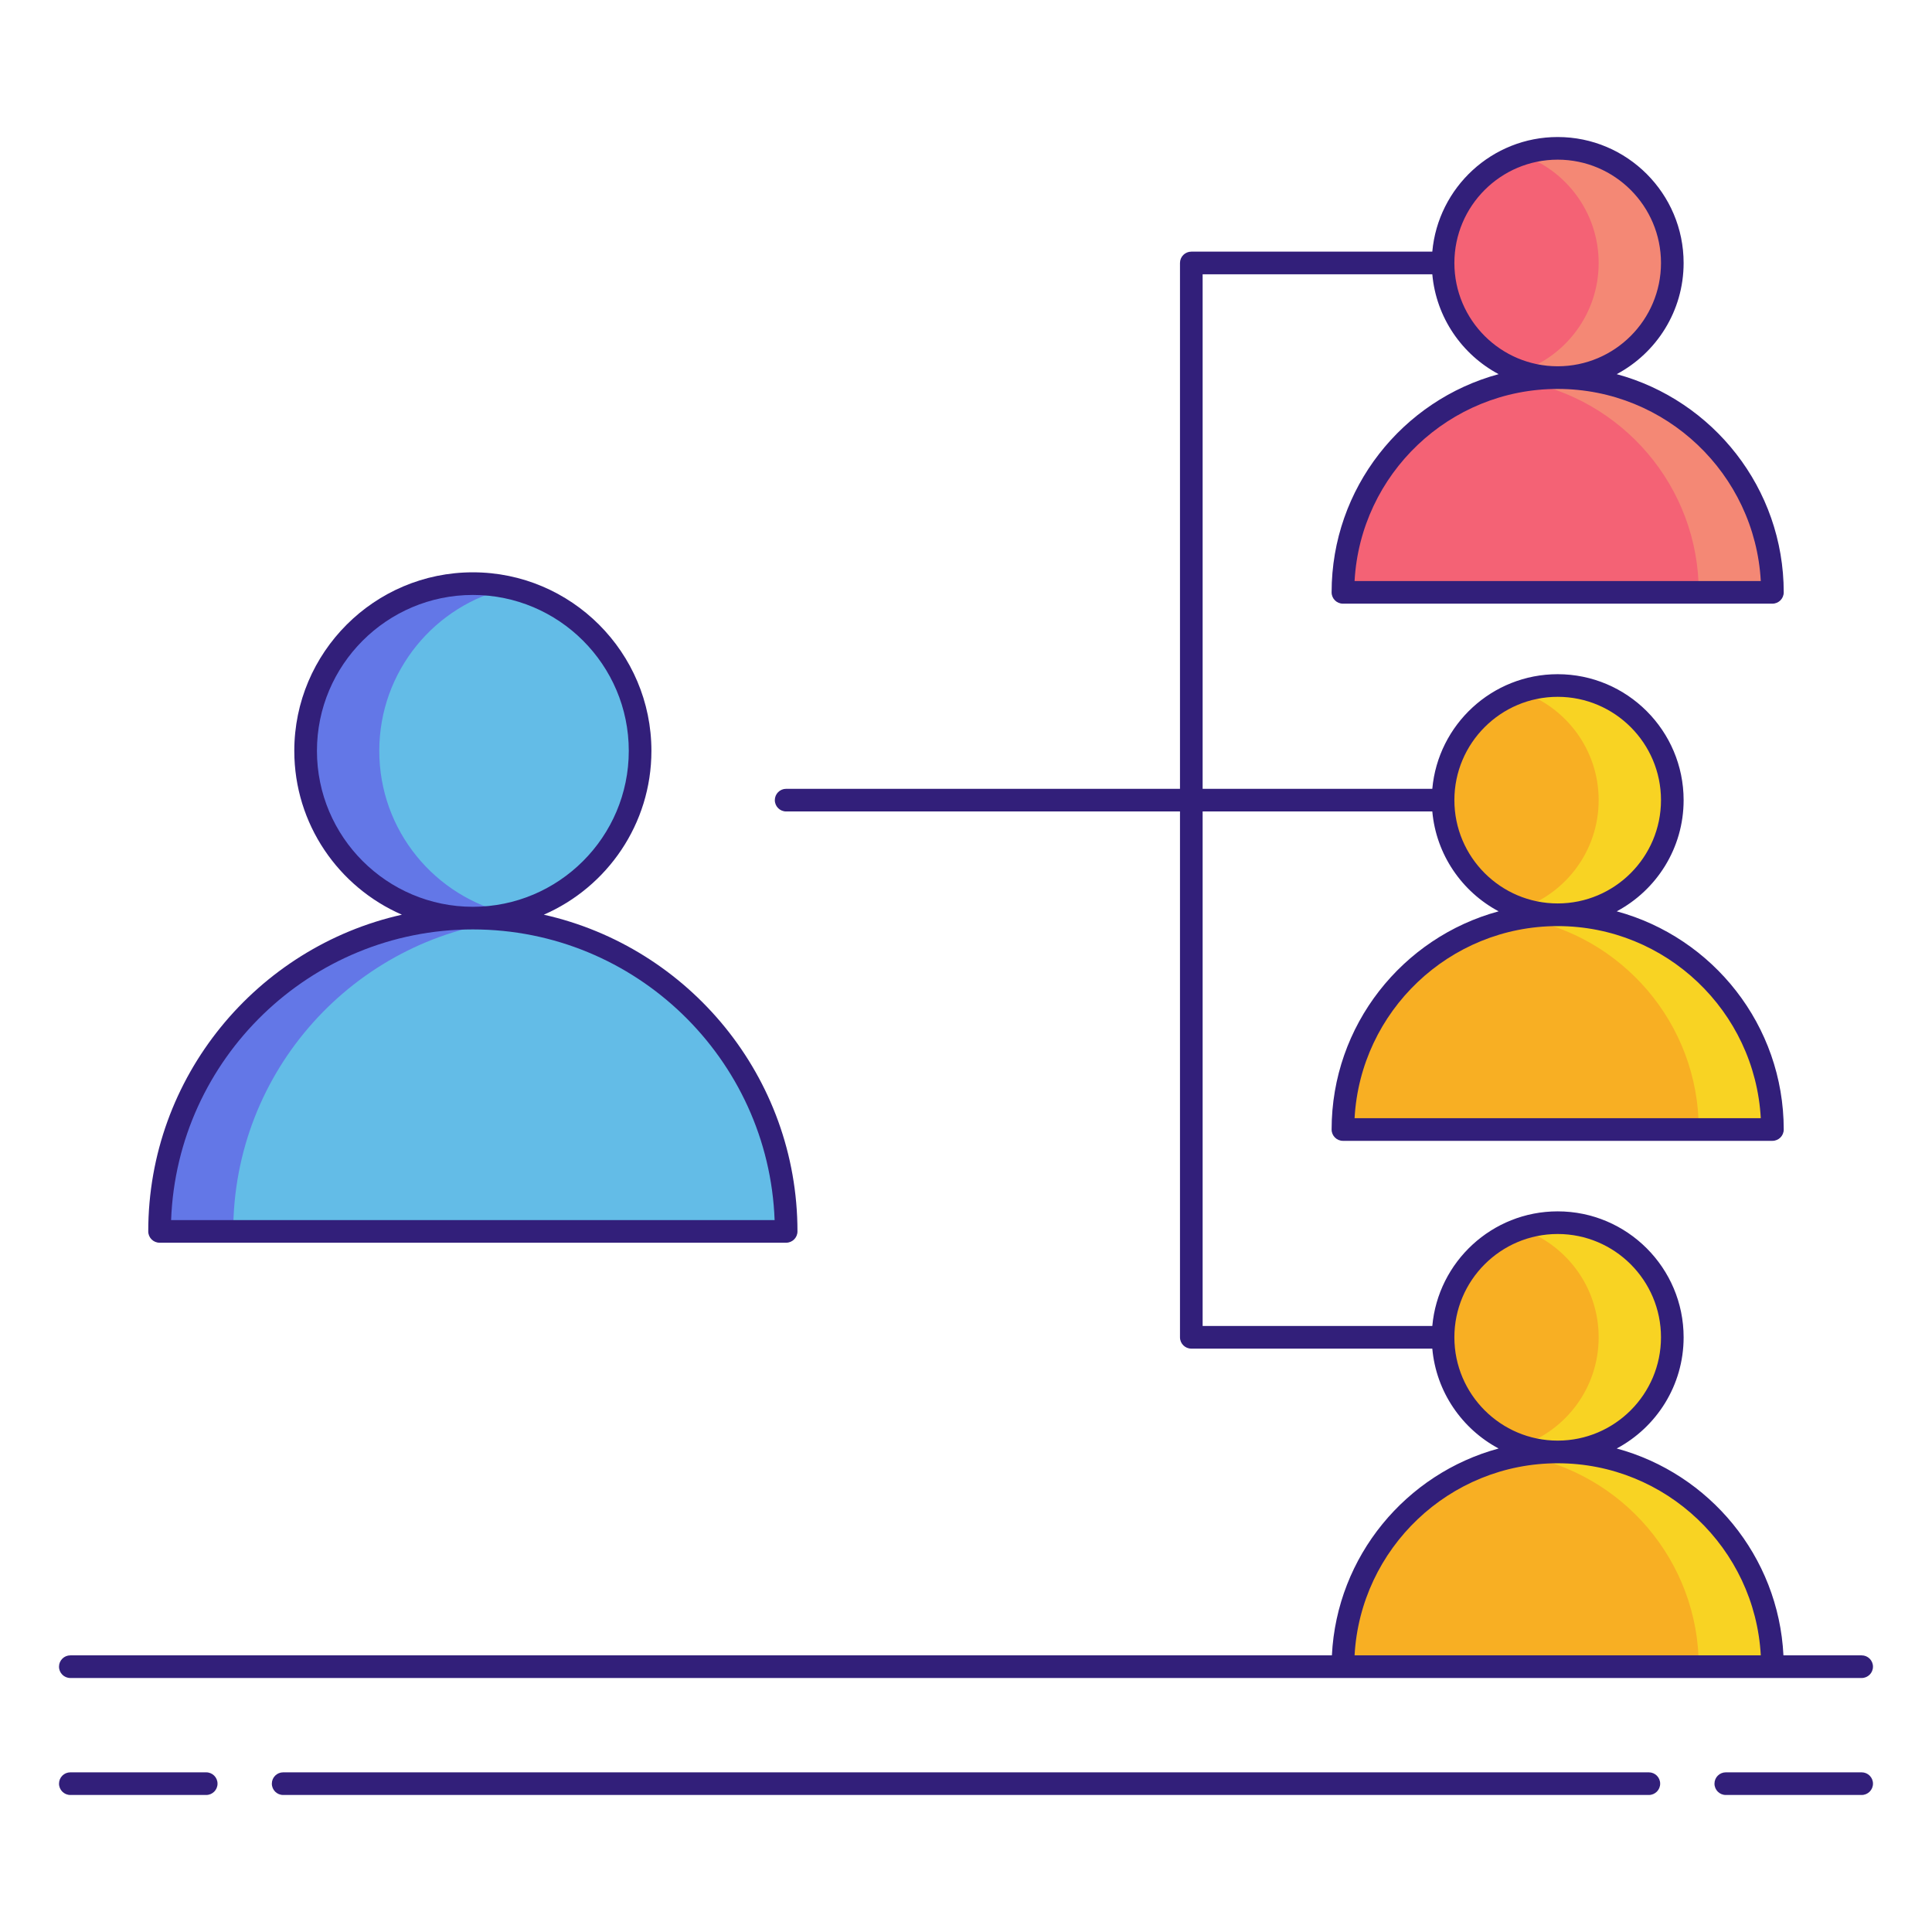 <svg id="Layer_1" enable-background="new 0 0 256 256" height="512" viewBox="0 0 256 256" width="512" xmlns="http://www.w3.org/2000/svg"><g><g><path d="m177.947 149.666c0-15.715 12.739-28.454 28.454-28.454s28.454 12.739 28.454 28.454z" fill="#f8af23"/><circle cx="206.401" cy="106.023" fill="#f8af23" r="15.189"/><g fill="#f8d323"><path d="m206.401 121.212c-1.665 0-3.293.151-4.88.426 13.388 2.315 23.574 13.979 23.574 28.029h9.76c0-15.715-12.739-28.455-28.454-28.455z"/><path d="m206.401 90.834c-1.709 0-3.346.295-4.88.816 5.992 2.034 10.31 7.694 10.31 14.374 0 6.679-4.318 12.339-10.31 14.374 1.533.521 3.171.816 4.88.816 8.389 0 15.189-6.801 15.189-15.189 0-8.391-6.8-15.191-15.189-15.191z"/></g></g><g><path d="m177.947 220.844c0-15.715 12.739-28.454 28.454-28.454s28.454 12.739 28.454 28.454z" fill="#f8af23"/><circle cx="206.401" cy="177.2" fill="#f8af23" r="15.189"/><g fill="#f8d323"><path d="m206.401 192.39c-1.665 0-3.293.151-4.88.426 13.388 2.315 23.574 13.979 23.574 28.029h9.76c0-15.716-12.739-28.455-28.454-28.455z"/><path d="m206.401 162.011c-1.709 0-3.346.295-4.88.816 5.992 2.034 10.31 7.694 10.31 14.374 0 6.679-4.318 12.339-10.31 14.374 1.533.521 3.171.816 4.88.816 8.389 0 15.189-6.801 15.189-15.189 0-8.39-6.8-15.191-15.189-15.191z"/></g></g><path d="m21.145 163.166c0-22.926 18.585-41.512 41.512-41.512s41.512 18.585 41.512 41.512z" fill="#63bce7"/><path d="m67.537 121.949c-1.602-.188-3.228-.295-4.88-.295-22.926 0-41.512 18.585-41.512 41.512h9.76c0-21.275 16.007-38.8 36.632-41.217z" fill="#6377e7"/><circle cx="62.657" cy="99.494" fill="#63bce7" r="22.16"/><path d="m50.257 99.494c0-10.561 7.39-19.39 17.28-21.614-1.571-.353-3.202-.546-4.88-.546-12.238 0-22.16 9.921-22.16 22.16 0 12.238 9.921 22.16 22.16 22.16 1.677 0 3.309-.193 4.88-.546-9.89-2.224-17.28-11.053-17.28-21.614z" fill="#6377e7"/><g><path d="m177.947 78.489c0-15.715 12.739-28.454 28.454-28.454s28.454 12.739 28.454 28.454z" fill="#f46275"/><circle cx="206.401" cy="34.845" fill="#f46275" r="15.189"/><path d="m206.401 50.035c-1.665 0-3.293.151-4.88.426 13.388 2.315 23.574 13.979 23.574 28.029h9.76c0-15.716-12.739-28.455-28.454-28.455z" fill="#f48875"/><path d="m206.401 19.656c-1.709 0-3.346.295-4.88.816 5.992 2.034 10.31 7.694 10.31 14.374 0 6.679-4.318 12.339-10.31 14.374 1.533.521 3.171.816 4.88.816 8.389 0 15.189-6.801 15.189-15.189 0-8.39-6.8-15.191-15.189-15.191z" fill="#f48875"/><g fill="#321f7a"><path d="m27.323 234.844h-18.003c-.829 0-1.5.671-1.5 1.5s.671 1.5 1.5 1.5h18.003c.829 0 1.5-.671 1.5-1.5s-.671-1.5-1.5-1.5z"/><path d="m246.68 234.844h-18.003c-.828 0-1.5.671-1.5 1.5s.672 1.5 1.5 1.5h18.003c.828 0 1.5-.671 1.5-1.5s-.672-1.5-1.5-1.5z"/><path d="m218.48 234.844h-180.959c-.829 0-1.5.671-1.5 1.5s.671 1.5 1.5 1.5h180.959c.828 0 1.5-.671 1.5-1.5s-.672-1.5-1.5-1.5z"/><path d="m9.32 222.344h168.626 56.908 11.825c.828 0 1.5-.671 1.5-1.5s-.672-1.5-1.5-1.5h-10.363c-.652-13.148-9.823-24.087-22.093-27.411 5.269-2.809 8.866-8.356 8.866-14.733 0-9.202-7.487-16.689-16.689-16.689-8.696 0-15.85 6.688-16.612 15.189h-30.433v-68.177h30.433c.514 5.738 3.939 10.646 8.789 13.233-12.734 3.449-22.131 15.101-22.131 28.911 0 .829.672 1.5 1.5 1.5h56.908c.828 0 1.5-.671 1.5-1.5 0-13.81-9.397-25.461-22.131-28.911 5.269-2.809 8.866-8.356 8.866-14.733 0-9.203-7.487-16.689-16.689-16.689-8.696 0-15.851 6.688-16.612 15.189h-30.433v-68.178h30.433c.514 5.738 3.939 10.646 8.789 13.233-12.734 3.449-22.131 15.101-22.131 28.911 0 .829.672 1.5 1.5 1.5h56.908c.828 0 1.5-.671 1.5-1.5 0-13.81-9.397-25.461-22.131-28.911 5.269-2.809 8.866-8.356 8.866-14.733 0-9.202-7.487-16.689-16.689-16.689-8.696 0-15.85 6.688-16.612 15.189h-31.933c-.828 0-1.5.671-1.5 1.5v69.678h-52.186c-.829 0-1.5.671-1.5 1.5s.671 1.5 1.5 1.5h52.186v69.677c0 .829.672 1.5 1.5 1.5h31.933c.514 5.738 3.939 10.646 8.789 13.233-12.27 3.324-21.441 14.263-22.093 27.411h-167.164c-.829 0-1.5.671-1.5 1.5s.671 1.5 1.5 1.5zm223.994-74.177h-53.826c.781-14.167 12.554-25.454 26.913-25.454s26.131 11.286 26.913 25.454zm-26.913-55.834c7.549 0 13.689 6.141 13.689 13.689s-6.141 13.689-13.689 13.689-13.688-6.141-13.688-13.689 6.14-13.689 13.688-13.689zm26.913-15.344h-53.826c.781-14.167 12.554-25.454 26.913-25.454s26.131 11.286 26.913 25.454zm-26.913-55.833c7.549 0 13.689 6.141 13.689 13.689s-6.141 13.689-13.689 13.689-13.688-6.141-13.688-13.689 6.14-13.689 13.688-13.689zm-13.689 156.044c0-7.548 6.141-13.689 13.688-13.689 7.549 0 13.689 6.141 13.689 13.689s-6.141 13.689-13.689 13.689c-7.547.001-13.688-6.14-13.688-13.689zm13.689 16.69c14.359 0 26.132 11.287 26.913 25.454h-53.826c.781-14.168 12.553-25.454 26.913-25.454z"/><path d="m21.145 164.666h83.023c.829 0 1.5-.671 1.5-1.5 0-20.487-14.402-37.664-33.611-41.964 8.381-3.644 14.259-12 14.259-21.707 0-13.046-10.614-23.66-23.66-23.66s-23.66 10.614-23.66 23.66c0 9.707 5.878 18.063 14.259 21.707-19.209 4.301-33.611 21.477-33.611 41.964.001.828.673 1.5 1.501 1.5zm20.852-65.172c0-11.392 9.268-20.66 20.66-20.66s20.66 9.268 20.66 20.66-9.268 20.66-20.66 20.66-20.66-9.268-20.66-20.66zm20.66 23.66c21.56 0 39.192 17.142 39.984 38.512h-79.968c.792-21.371 18.424-38.512 39.984-38.512z"/></g></g></g></svg>